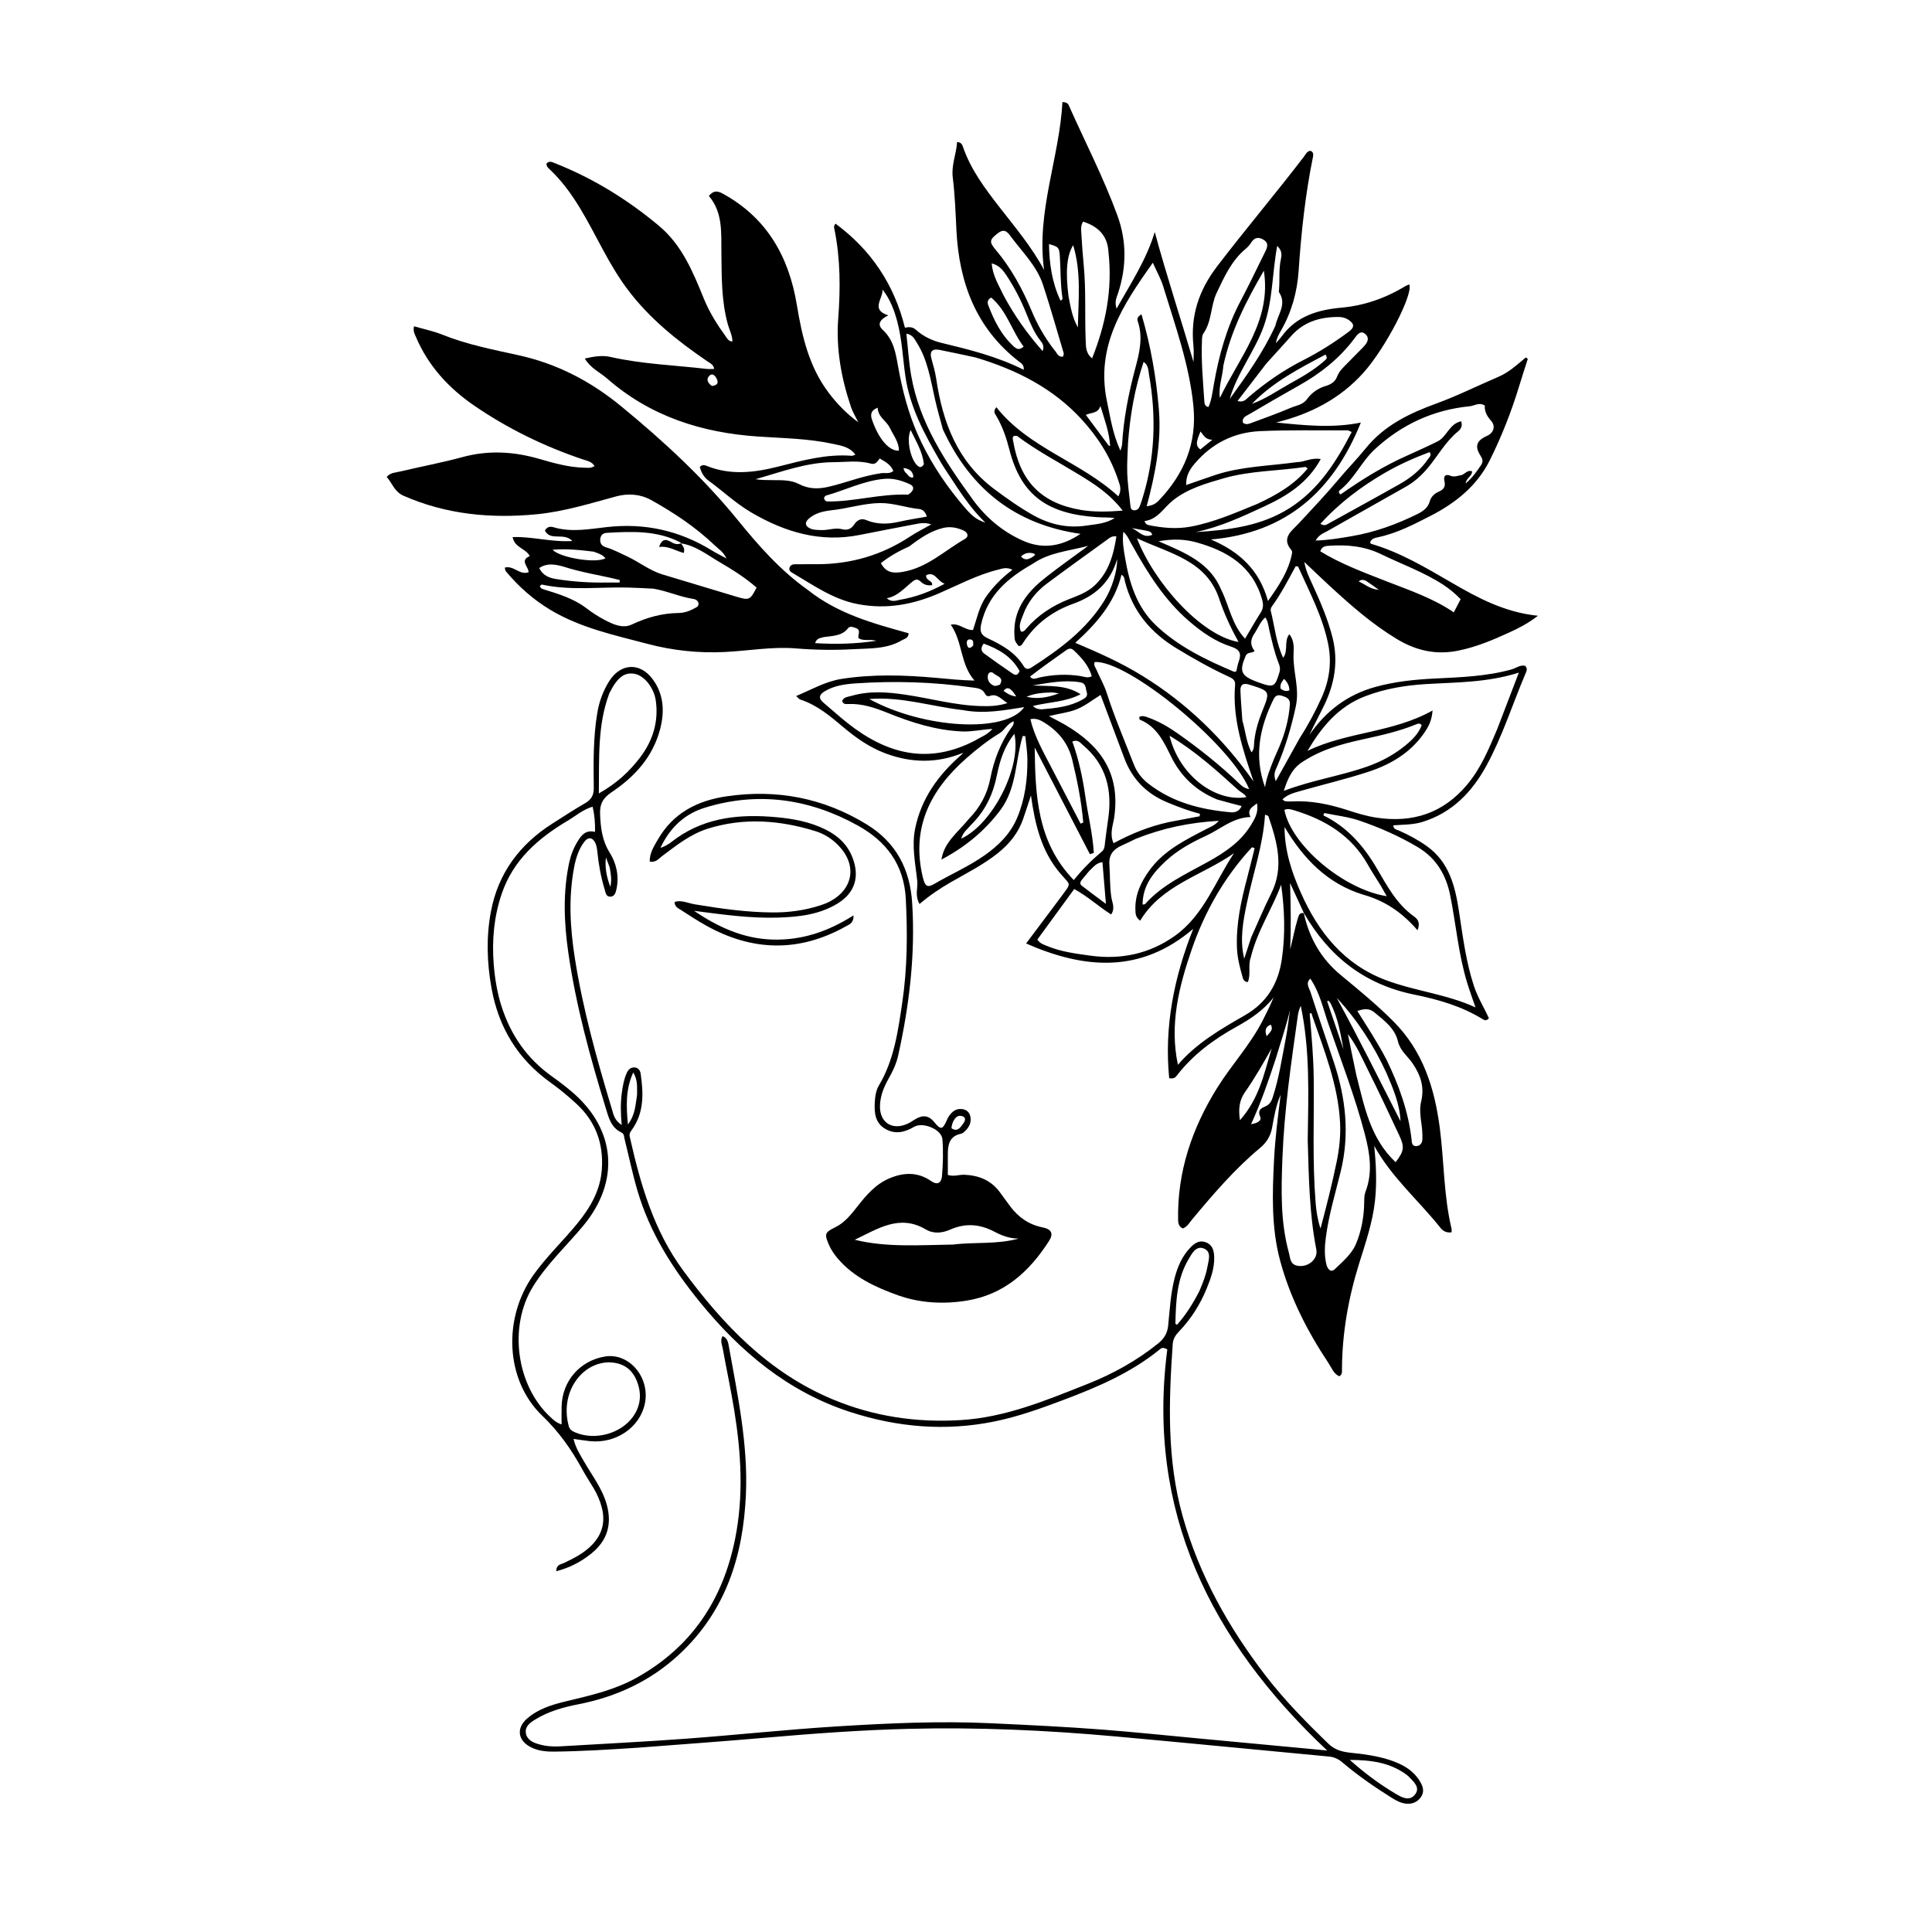 <svg version="1.1" id="Layer_1" xmlns="http://www.w3.org/2000/svg" xmlns:xlink="http://www.w3.org/1999/xlink" x="0px" y="0px"
	 width="100%" viewBox="0 0 1024 1024" enable-background="new 0 0 1024 1024" xml:space="preserve">
<path fill="#000000" opacity="1" stroke="none" 
	d="
M691.024,483.98 
	C693.92,497.078 700.134,508.114 710.604,516.771 
	C720.225,524.727 729.882,532.629 738.715,541.535 
	C754.219,557.168 760.341,576.678 763.107,597.728 
	C765.445,615.522 765.137,633.625 769.34,651.204 
	C769.483,651.799 769.358,652.458 769.358,653.151 
	C766.707,653.532 764.89,652.542 763.479,650.772 
	C751.886,636.229 737.488,623.953 728.353,607.287 
	C729.343,617.072 729.833,626.743 728.767,636.482 
	C727.507,648 723.744,658.835 720.336,669.784 
	C714.666,687.996 711.36,706.591 711.275,725.711 
	C711.269,726.977 711.569,728.433 709.865,729.46 
	C706.837,728.161 705.752,724.909 704.132,722.474 
	C692.914,705.614 683.716,687.652 678.464,668.058 
	C673.808,650.685 674.358,632.773 675.259,614.937 
	C675.846,603.304 677.308,591.763 678.781,580.21 
	C676.273,585.868 675.303,591.884 674.201,597.866 
	C673.412,602.15 671.24,605.621 667.932,608.37 
	C654.408,619.609 643.061,632.909 631.844,646.34 
	C630.383,648.089 629.283,650.256 626.898,651.101 
	C624.933,650.179 624.455,648.6 624.417,646.616 
	C623.927,621.14 631.767,598.102 645.045,576.725 
	C652.601,564.561 662.512,553.974 669.108,541.151 
	C671.217,537.051 673.257,532.915 675.066,528.593 
	C669.74,535.476 662.719,540.135 655.317,544.234 
	C643.245,550.921 632.322,558.958 623.814,569.983 
	C623.117,570.885 622.411,571.904 619.699,571.486 
	C617.02,544.269 622.179,518.164 632.433,492.311 
	C604.687,515.93 575.189,513.811 543.852,500.069 
	C549.456,492.597 554.426,485.972 559.395,479.346 
	C560.395,478.013 561.406,476.687 562.383,475.338 
	C568.048,467.519 567.722,469.702 561.833,462.767 
	C551.918,451.092 548.562,436.914 546.43,421.587 
	C544.94,426.081 543.665,430.045 542.312,433.982 
	C539.741,441.464 534.992,447.324 528.854,452.211 
	C521.111,458.376 512.308,462.79 503.793,467.687 
	C498.102,470.959 492.664,474.644 487.374,479.139 
	C484.761,474.553 486.552,470.677 486.167,466.989 
	C485.203,457.775 483.131,448.582 485.039,439.192 
	C488.276,423.26 497.207,410.949 509.106,400.441 
	C509.568,400.033 510.065,399.663 510.457,398.998 
	C496.608,404.728 482.8,404.426 469.022,399.194 
	C460.823,396.08 453.712,391.087 447.075,385.495 
	C440.039,379.567 433.068,373.653 424.109,370.752 
	C423.554,370.572 423.144,369.944 421.974,368.917 
	C430.188,365.452 437.513,361.194 445.885,359.865 
	C462.603,357.212 479.411,357.769 496.201,359.272 
	C502.751,359.858 509.289,360.585 516.514,360.708 
	C508.893,352.134 510.332,340.268 503.927,331.091 
	C508.567,330.096 511.344,334.128 515.695,333.925 
	C517.762,328.022 518.89,321.573 522.715,316.17 
	C526.47,310.868 530.933,306.284 536.612,301.989 
	C533.524,300.447 531.317,301.367 529.173,301.892 
	C518.084,304.609 508.043,309.991 497.665,314.487 
	C483.884,320.458 469.883,323.061 454.82,320.228 
	C441.568,317.735 431.049,310.091 419.865,303.577 
	C418.789,302.95 417.998,302.083 418.528,300.718 
	C419.016,299.46 420.145,299.066 421.358,299.054 
	C425.19,299.014 429.023,299.034 432.855,299.042 
	C450.839,299.075 467.367,294.275 482.408,284.334 
	C485.713,282.15 489.291,280.381 493.587,277.942 
	C490.103,276.779 487.564,277.355 485.066,277.83 
	C475.251,279.699 465.438,281.573 455.64,283.529 
	C434.84,287.681 416.101,282.072 398.295,271.678 
	C390.042,266.86 383.134,260.27 375.465,254.685 
	C373.174,253.016 371.577,250.305 370.915,247.443 
	C372.358,246.062 373.71,246.586 374.885,247.053 
	C387.295,251.987 399.834,250.493 412.217,247.366 
	C425.159,244.097 437.982,240.507 451.538,241.587 
	C451.969,241.622 452.429,241.298 453.384,240.963 
	C450.315,236.793 445.763,236.19 441.628,235.286 
	C428.564,232.429 415.183,232.276 401.916,231.383 
	C372.004,229.367 344.752,220.732 321.824,200.664 
	C318.022,197.337 313.078,195.252 309.939,190.03 
	C314.856,188.929 319.174,188.189 323.538,189.18 
	C340.318,192.989 357.494,193.552 374.498,195.524 
	C375.777,195.673 377.088,195.544 378.544,195.544 
	C378.099,193.117 376.287,192.451 374.838,191.464 
	C358.933,180.63 344.032,168.67 332.416,153.112 
	C327.625,146.695 323.597,139.78 319.774,132.745 
	C311.432,117.394 303.982,101.445 290.843,89.282 
	C290.113,88.606 289.542,87.771 289.66,86.662 
	C291.211,85.047 292.779,85.963 294.259,86.55 
	C314.418,94.54 332.602,105.759 349.233,119.663 
	C361.548,129.96 367.276,144.144 373.083,158.356 
	C376.003,165.501 380.065,171.983 384.567,178.204 
	C385.399,179.354 386.034,180.878 388.2,181.015 
	C388.17,177.73 386.617,174.94 385.798,172.002 
	C382.308,159.481 382.516,146.675 382.356,133.842 
	C382.228,123.443 383.21,112.652 375.71,103.854 
	C378.092,100.939 380.206,101.059 382.951,102.558 
	C406.477,115.41 418.128,135.989 422.373,161.762 
	C425.085,178.235 428.824,194.455 439.251,208.222 
	C443.694,214.088 448.752,219.309 454.926,223.801 
	C453.624,221.137 452.013,218.577 451.071,215.791 
	C445.91,200.525 443.044,184.924 444.282,168.695 
	C445.476,153.047 445.432,137.42 442.357,121.934 
	C442.167,120.976 441.645,120.024 442.827,118.529 
	C461.706,132.477 473.955,150.762 479.622,173.673 
	C481.975,173.206 483.746,173.264 485.427,174.778 
	C489.332,178.296 494.029,180.528 499.103,181.753 
	C513.827,185.307 528.516,188.939 542.573,195.984 
	C542.874,193.441 541.368,192.6 540.141,191.655 
	C517.265,174.028 508.281,149.683 506.918,121.909 
	C506.46,112.597 506.123,103.268 504.982,94.04 
	C504.16,87.394 506.922,81.582 507.271,75.276 
	C509.7,75.363 510.112,77.005 510.567,78.311 
	C514.644,90.004 521.945,99.725 529.402,109.354 
	C537.831,120.239 546.785,130.747 553.389,143.089 
	C549.136,112.309 561.505,83.816 563.117,54.11 
	C565.852,54.175 566.202,55.227 566.591,56.1 
	C575.207,75.411 584.931,94.232 592.218,114.129 
	C597.223,127.798 597.126,141.505 592.628,155.274 
	C591.871,157.591 590.584,159.868 591.808,163.602 
	C599.428,150.003 607.623,137.694 612.036,122.971 
	C618.386,146.293 625.824,168.902 632.599,191.894 
	C632.599,189.075 632.851,186.229 632.557,183.441 
	C630.886,167.583 635.306,153.986 645.107,141.16 
	C660.084,121.561 676.014,102.738 691.01,83.169 
	C691.987,81.894 692.619,80.171 694.542,79.92 
	C696.138,80.575 696.193,81.72 695.891,83.204 
	C691.834,103.104 689.674,123.248 688.305,143.487 
	C687.54,154.796 684.58,165.437 678.901,175.287 
	C677.753,177.277 676.663,179.301 676.24,181.88 
	C677.338,180.609 678.531,179.408 679.519,178.056 
	C687.307,167.404 698.818,164.172 710.96,163.07 
	C723.402,161.942 734.622,157.909 745.161,151.499 
	C745.704,151.168 746.355,151.013 746.948,150.78 
	C749.187,155.679 734.551,184.333 722.551,197.668 
	C710.177,211.418 694.369,219.532 676.337,223.934 
	C691.368,225.437 706.195,227.042 721.278,223.975 
	C706.731,260.029 682.017,282.447 641.821,285.939 
	C656.652,292.274 667.464,301.835 672.046,318.544 
	C678.044,310.176 682.742,302.868 684.651,294.091 
	C684.821,293.305 684.971,292.137 684.549,291.657 
	C678.788,285.108 684.905,281.185 688.274,277.534 
	C695.503,269.699 702.866,262.002 709.71,253.812 
	C714.299,248.319 719.353,243.208 723.848,237.643 
	C733.675,225.475 746.938,219.1 761.251,213.886 
	C772.497,209.79 783.266,204.392 794.293,199.681 
	C799.818,197.321 804.173,193.24 808.738,189.443 
	C809.079,189.702 809.42,189.961 809.761,190.22 
	C808.234,195.024 806.655,199.813 805.19,204.636 
	C801.067,218.206 795.876,231.397 789.564,244.048 
	C782.854,257.493 771.511,266.584 758.365,273.338 
	C749.346,277.972 740.299,282.686 730.217,284.788 
	C728.598,285.126 726.921,285.526 726.214,287.361 
	C726.35,287.66 726.421,288.146 726.617,288.202 
	C742.147,292.705 755.842,300.964 769.683,308.986 
	C783.485,316.985 797.519,324.549 815.137,326.371 
	C809.748,330.537 804.916,332.934 800.006,335.196 
	C791.226,339.24 782.369,342.956 772.787,344.88 
	C761.017,347.242 750.464,344.816 740.309,338.669 
	C727.235,330.755 715.865,320.781 704.714,310.491 
	C700.441,306.548 696.25,302.515 691.315,297.856 
	C692.046,302.104 693.495,305.141 694.898,308.193 
	C699.353,317.881 703.687,327.599 706.291,338.011 
	C709.441,350.6 707.345,362.475 701.798,373.912 
	C699.274,379.117 696.484,384.193 694.021,389.558 
	C702.668,376.831 714.22,368.152 729.042,364.066 
	C739.204,361.265 749.614,360.181 760.119,359.652 
	C773.91,358.957 787.74,358.552 801.193,354.795 
	C803.54,354.139 805.619,352.334 808.253,352.854 
	C809.828,354.175 809.141,355.627 808.562,356.984 
	C801.64,373.212 796.375,390.154 787.901,405.708 
	C780.242,419.767 769.743,430.729 753.939,435.637 
	C748.94,437.19 743.753,437.033 738.457,437.449 
	C738.559,439.616 740.341,439.711 741.531,440.24 
	C746.724,442.551 751.711,445.211 756.333,448.527 
	C768.096,456.963 771.235,469.641 773.268,482.889 
	C775.31,496.195 776.95,509.574 781.17,522.464 
	C783.18,528.602 786.596,534.099 789.156,539.658 
	C787.883,541.157 786.907,540.841 786.039,540.3 
	C774.816,533.308 762.313,529.747 749.555,527.152 
	C723.558,521.864 704.559,507.249 691.093,483.939 
	C688.444,478.225 686.105,473.12 683.766,468.015 
	C684.12,479.875 684.355,491.474 683.798,503.133 
	C685.275,497.68 686.213,492.175 687.856,486.83 
	C688.391,485.092 688.747,483.587 691.024,483.98 
M722.441,474.175 
	C703.43,468.31 690.743,454.995 680.833,438.316 
	C680.847,450.87 684.616,462.221 689.479,473.179 
	C698.767,494.111 712.299,511.143 734.546,519.494 
	C750.021,525.302 766.739,526.899 782.043,533.936 
	C780.464,529.306 778.971,525.262 777.703,521.148 
	C773.023,505.959 771.738,490.102 768.643,474.6 
	C766.453,463.627 761.182,454.768 751.323,448.929 
	C741.535,443.132 731.16,438.566 720.45,434.919 
	C714.505,432.895 708.104,432.213 701.908,430.926 
	C701.733,431.335 701.558,431.745 701.382,432.155 
	C714.07,438.323 722.757,448.366 729.718,460.217 
	C735.179,469.515 740.241,479.154 749.394,485.689 
	C751.044,486.867 753.045,488.69 751.313,493.057 
	C743.355,483.841 734.265,477.45 722.441,474.175 
M793.645,386.213 
	C797.304,376.66 800.962,367.107 805.025,356.498 
	C788.186,361.85 771.842,361.599 755.606,362.593 
	C744.634,363.265 733.827,365.071 723.437,369.082 
	C709.322,374.532 700.467,385.341 693.014,397.974 
	C713.946,387.771 737.993,388.514 759.297,376.575 
	C758.85,382.204 756.999,385.333 754.947,388.336 
	C747.649,399.014 737.037,405.233 725.153,409.108 
	C713.144,413.024 700.806,415.927 688.65,419.406 
	C685.551,420.293 682.333,421.175 679.71,423.696 
	C680.378,424.158 680.741,424.609 681.152,424.657 
	C682.301,424.791 683.475,424.842 684.63,424.778 
	C694.767,424.22 704.509,426.24 714.066,429.343 
	C719.131,430.988 724.172,432.55 729.483,433.359 
	C748.819,436.306 765.008,430.976 777.698,415.779 
	C784.861,407.201 789.1,397.066 793.645,386.213 
M517.067,189.458 
	C510.721,188.114 504.39,186.688 498.022,185.457 
	C494.336,184.744 492.538,186.039 493.675,190.119 
	C494.655,193.636 495.683,197.177 496.217,200.778 
	C499.645,223.875 507.417,244.595 526.983,259.228 
	C533.663,264.224 540.434,269.039 547.717,273.11 
	C556.424,277.978 565.773,280.061 575.637,278.594 
	C580.759,277.833 586.137,277.593 590.791,274.557 
	C587.664,274.144 584.563,274.321 581.488,274.116 
	C555.64,272.397 541.302,262.966 535.006,238.347 
	C533.4,232.068 531.32,225.891 527.932,220.261 
	C527.284,219.184 526.274,218.04 528.085,215.822 
	C545.316,237.641 572.812,244.666 592.755,263.099 
	C594.631,259.528 593.565,257.178 592.812,254.865 
	C588.772,242.457 581.935,231.662 573.164,222.141 
	C558.05,205.735 538.917,196.016 517.067,189.458 
M602.111,444.539 
	C599.557,445.762 597.027,447.039 594.443,448.195 
	C590.084,450.146 587.632,453.071 587.999,458.233 
	C588.41,464.035 588.17,469.854 589.052,475.666 
	C589.459,478.354 591.182,481.317 588.939,484.69 
	C582.241,480.455 576.533,475.107 569.365,471.207 
	C562.66,480.389 556.163,489.286 549.809,497.987 
	C551.393,500.249 553.252,500.664 554.915,501.365 
	C562.215,504.442 569.975,505.413 577.746,506.495 
	C594.146,508.779 609.308,505.562 622.755,495.977 
	C638.093,485.044 644.036,467.186 654.039,452.232 
	C637.177,464.044 615.698,469.028 604.318,487.982 
	C601.74,486.019 601.856,484.109 601.79,482.303 
	C601.492,474.228 604.76,467.391 609.381,461.092 
	C617.063,450.618 628.381,445.133 639.478,439.36 
	C641.525,438.294 643.822,437.562 645.966,435.052 
	C630.466,435.946 616.385,438.876 602.111,444.539 
M662.918,507.504 
	C661.366,511.686 663.102,516.35 661.376,520.524 
	C659.022,520.345 658.813,518.631 658.434,517.304 
	C657.067,512.507 655.848,507.707 655.624,502.643 
	C655.056,489.797 657.794,477.481 661.045,465.209 
	C662.422,460.008 663.665,454.77 664.969,449.549 
	C664.508,449.381 664.048,449.213 663.587,449.045 
	C649.092,464.69 638.678,482.888 631.719,503.001 
	C624.859,522.829 619.773,543.036 624.328,564.387 
	C633.933,553.038 646.902,545.525 659.884,538.074 
	C671.467,531.427 677.506,521.381 679.406,508.346 
	C681.325,495.172 680.864,482.088 679.036,468.931 
	C674.265,481.812 666.388,493.281 662.918,507.504 
M586.734,212.832 
	C588.523,221.231 589.697,229.813 593.851,238.899 
	C594.399,236.922 594.682,236.325 594.717,235.713 
	C595.499,222.023 598.136,208.671 601.663,195.441 
	C603.847,187.247 605.983,178.947 603.067,170.397 
	C602.724,169.389 602.45,168.093 605.009,166.597 
	C609.947,183.377 612.853,200.107 614.233,217.13 
	C615.633,234.408 612.349,251.253 607.762,268.309 
	C611.234,267.935 612.851,266.667 614.188,265.268 
	C627.617,251.211 634.51,234.928 632.519,215.027 
	C630.325,193.089 622.87,172.587 616.517,151.768 
	C615.309,147.81 613.198,144.129 611.022,139.239 
	C595.056,161.793 580.579,183.404 586.734,212.832 
M605.321,358.106 
	C628.948,372.6 648.391,391.523 664.419,414.2 
	C658.753,397.455 653.101,380.898 654.625,362.954 
	C654.861,360.178 652.814,359.37 650.785,358.432 
	C641.398,354.094 632.431,348.99 623.592,343.631 
	C609.899,335.329 600.274,323.976 596.25,308.218 
	C595.956,307.063 596.075,305.516 594.417,304.634 
	C590.786,319.382 581.42,330.302 569.921,340.701 
	C582.415,346.024 593.96,351.088 605.321,358.106 
M746.674,241.083 
	C751.807,238.702 757.018,236.471 762.053,233.897 
	C766.877,231.43 768.238,224.546 774.435,223.29 
	C775.348,225.949 774.069,227.624 772.806,228.649 
	C766.223,233.992 762.239,241.419 756.96,247.797 
	C753.653,251.794 749.823,255.3 745.286,257.881 
	C731.386,265.785 717.437,273.6 703.526,281.486 
	C701.481,282.645 699.052,283.396 697.317,286.513 
	C704.228,286.295 710.215,285.229 716.202,284.225 
	C728.576,282.149 740.26,277.914 751.439,272.363 
	C754.111,271.036 756.851,269.185 757.796,265.748 
	C758.437,263.414 760.225,261.6 762.375,260.691 
	C765.134,259.525 766.286,258.035 765.58,254.964 
	C764.977,252.342 766.077,251.01 768.896,252.195 
	C770.768,252.982 772.475,252.15 774.266,251.887 
	C776.342,251.581 777.528,248.862 780.223,249.795 
	C780.322,252.451 777.159,253.217 776.843,256.242 
	C780.403,253.185 782.742,249.856 785.021,246.454 
	C786.237,244.637 785.804,243.241 784.676,241.479 
	C781.494,236.513 782.598,233.472 788.146,231.026 
	C791.66,229.476 792.841,225.881 790.321,223.053 
	C788.123,220.587 786.73,218.024 786.988,214.967 
	C783.961,213.02 781.543,215.073 778.994,215.325 
	C759.617,217.243 742.857,224.996 728.613,238.188 
	C721.607,244.676 717.761,253.896 710.11,259.871 
	C709.458,260.38 709.41,261.351 710.538,262.064 
	C721.728,254.217 733.349,246.926 746.674,241.083 
M645.024,423.714 
	C634.109,419.204 626.015,411.752 620.752,401.094 
	C616.857,393.205 613.132,385.036 604.09,381.425 
	C603.87,381.337 603.928,380.551 603.837,379.964 
	C605.61,379.113 607.132,379.782 608.688,380.342 
	C614.377,382.391 619.521,385.439 624.436,388.9 
	C635.749,396.868 646.551,405.462 656.563,415.033 
	C658.038,416.442 659.567,417.907 662.068,418.208 
	C652.326,394.531 597.64,349.692 580.218,350.898 
	C579.483,352.496 580.608,353.687 581.174,355.012 
	C582.927,359.12 585.179,362.885 586.593,367.296 
	C590.698,380.112 596.053,392.529 600.927,405.098 
	C602.532,409.237 605.161,412.625 608.647,415.341 
	C621.484,425.345 636.513,429.112 652.326,430.536 
	C654.633,430.743 656.788,430.06 658.099,427.233 
	C653.713,426.089 649.732,425.051 645.024,423.714 
M513.523,434.031 
	C519.371,428.032 523.236,420.988 524.857,412.73 
	C526.772,402.979 530.213,393.854 536.027,385.701 
	C536.653,384.823 537.52,383.928 537.224,382.338 
	C533.853,383.484 532.606,386.931 529.811,388.622 
	C523.538,392.419 517.773,396.991 512.264,401.828 
	C493.185,418.583 482.885,438.609 489.047,464.726 
	C490.222,469.707 491.387,470.72 495.208,468.485 
	C504.117,463.277 513.651,459.163 522.102,453.166 
	C529.409,447.98 535.601,441.828 539.148,433.376 
	C543.282,423.523 544.601,413.163 544.549,402.608 
	C544.529,398.465 543.824,394.325 543.43,390.183 
	C542.972,390.157 542.514,390.131 542.056,390.104 
	C538.112,403.139 538.942,417.656 530.306,429.244 
	C521.913,440.507 511.357,449.077 498.964,455.604 
	C500.44,446.263 507.775,441.112 513.523,434.031 
M687.488,244.93 
	C691.405,244.934 694.992,242.409 700.03,243.307 
	C693.126,255.988 682.149,262.83 670.239,268.355 
	C658.435,273.832 646.603,279.356 633.711,282.03 
	C651.266,280.897 668.552,278.945 683.835,269.098 
	C699.086,259.27 708.253,244.733 716.429,228.998 
	C715.222,228.467 714.784,228.104 714.346,228.106 
	C698.859,228.174 683.351,227.821 667.889,228.509 
	C653.988,229.127 642.209,235.06 633.128,245.82 
	C630.596,248.819 628.552,252.116 628.678,257.087 
	C634.309,255.14 639.279,253.36 644.29,251.701 
	C658.033,247.153 672.473,247.017 687.488,244.93 
M516.94,392.439 
	C519.808,390.614 523.244,389.6 526.007,386.347 
	C520.158,386.668 515.164,387.9 509.95,387.681 
	C496.048,387.097 483.13,382.952 470.414,377.824 
	C463.739,375.132 456.985,372.837 449.628,373.143 
	C448.346,373.196 446.88,373.351 446.36,371.519 
	C447.265,369.318 449.471,369.366 451.309,368.826 
	C460.658,366.084 470.118,366.778 479.552,368.15 
	C493.047,370.114 506.265,373.903 520.009,374.238 
	C524.374,374.344 528.697,374.306 533.958,372.669 
	C530.335,370.261 528.341,367.487 524.592,368.86 
	C523.498,369.26 522.561,368.713 522.097,367.739 
	C520.696,364.806 517.831,364.723 515.287,364.358 
	C494.783,361.415 474.166,360.811 453.527,362.208 
	C447.963,362.585 442.265,363.344 437.217,366.337 
	C434.127,368.169 433.62,370.051 436.521,372.488 
	C440.856,376.13 445.042,379.959 449.491,383.455 
	C469.919,399.51 491.796,405.554 516.94,392.439 
M547.318,298.854 
	C534.346,306.22 523.463,315.279 520.031,330.879 
	C519.196,334.671 519.932,336.638 523.508,338.308 
	C530.929,341.773 538.101,345.735 542.576,353.085 
	C543.722,354.967 545.157,354.775 546.807,353.714 
	C561.753,344.1 575.917,333.647 585.446,318.148 
	C589.353,311.794 592.251,302.68 592.099,296.361 
	C588.453,308.879 580.181,315.944 568.835,320.002 
	C557.844,323.934 548.878,330.576 542.447,340.449 
	C541.83,341.396 541.304,342.555 539.839,342.382 
	C537.774,339.585 537.819,339.582 537.657,336.662 
	C536.946,323.881 543.557,314.737 552.801,307.213 
	C560.145,301.235 567.966,295.845 576.738,289.331 
	C565.99,292.146 556.161,292.772 547.318,298.854 
M693.118,604.185 
	C693.464,580.413 694.404,556.609 689.428,533.093 
	C688.603,534.852 688.115,536.605 687.864,538.392 
	C684.344,563.398 680.682,588.34 679.717,613.682 
	C679.068,630.733 678.589,647.518 683.168,664.093 
	C683.889,666.703 683.664,669.902 687.311,670.794 
	C692.812,672.14 698.737,667.642 697.671,662.221 
	C693.96,643.333 693.714,624.21 693.118,604.185 
M688.796,391.359 
	C693.222,384.49 697.067,377.295 700.436,369.865 
	C704.6,360.684 705.965,351.078 703.915,341.129 
	C700.932,326.643 694.005,313.675 688.034,300.344 
	C687.963,300.184 687.437,300.227 686.737,300.112 
	C682.825,307.262 679.058,314.656 674.16,321.363 
	C673.705,321.986 673.334,323.013 673.51,323.703 
	C675.61,331.95 676.312,340.598 680.088,348.637 
	C683.013,344.83 680.356,340.072 683.363,336.146 
	C686.183,339.682 685.711,343.663 685.6,346.991 
	C685.295,356.138 688.888,364.779 686.806,374.403 
	C684.427,385.401 681.343,395.93 676.916,406.18 
	C676.051,408.183 674.698,410.208 676.173,414.045 
	C680.635,406.043 684.548,399.026 688.796,391.359 
M694.499,518.691 
	C691.808,521.133 693.91,523.696 694.63,525.936 
	C698.646,538.444 702.976,550.851 707.088,563.329 
	C713.295,582.163 715.401,601.198 710.625,620.798 
	C707.796,632.407 704.28,643.88 702.734,655.787 
	C702.109,660.601 701.851,665.411 703.014,670.164 
	C703.586,672.499 705.26,674.799 707.523,672.642 
	C711.654,668.705 716.402,664.628 718.567,659.607 
	C721.562,652.66 722.974,644.896 723.059,637.098 
	C723.079,635.284 723.086,633.331 723.724,631.684 
	C727.679,621.473 726.029,611.205 723.426,601.244 
	C718.208,581.276 710.748,562.001 704.021,542.507 
	C701.27,534.534 699.536,526.161 694.499,518.691 
M619.455,435.734 
	C624.916,434.704 630.376,433.674 635.837,432.644 
	C635.886,432.206 635.935,431.768 635.985,431.33 
	C630.091,429.811 624.456,427.651 618.871,425.353 
	C607.763,420.78 600.067,413.015 595.878,401.758 
	C593.846,396.295 591.777,390.846 589.73,385.388 
	C587.645,379.831 585.567,374.271 583.339,368.32 
	C578.733,371.215 574.972,374.23 570.473,376.01 
	C566.083,377.747 561.34,378.163 555.948,379.564 
	C559.485,381.453 562.174,382.765 564.743,384.28 
	C582.93,395.006 593.993,409.515 590.545,433.275 
	C589.933,437.496 587.97,441.903 590.212,446.925 
	C599.396,441.968 608.724,438.14 619.455,435.734 
M585.637,446.929 
	C586.181,442.806 586.65,438.672 587.283,434.564 
	C589.674,419.048 586.512,405.406 573.988,394.92 
	C572.573,393.735 571.371,391.733 568.349,393.023 
	C571.803,402.554 573.88,412.415 575.293,422.404 
	C576.693,432.302 579.186,442.089 579.738,452.083 
	C579.044,452.291 578.35,452.5 577.656,452.708 
	C567.906,433.87 558.157,415.032 548.407,396.193 
	C548.751,421.384 549.603,446.288 569.128,466.454 
	C573.964,460.44 578.815,455.693 584.026,451.317 
	C585.088,450.425 585.527,449.144 585.637,446.929 
M499.738,227.562 
	C498.338,222.261 496.775,216.996 495.571,211.651 
	C493.233,201.275 491.694,190.653 485.812,181.442 
	C484.657,179.633 483.737,177.378 480.399,176.874 
	C481.26,184.604 481.689,191.891 482.939,199.035 
	C487.315,224.06 500.935,244.595 515.474,264.611 
	C522.443,274.204 531.186,281.68 542.135,286.566 
	C553.341,291.567 563.41,289.202 572.68,282.952 
	C538.565,278.07 514.513,259.589 499.738,227.562 
M666.532,267.014 
	C676.464,262.369 685.911,257.06 693.085,248.298 
	C692.38,247.81 692.098,247.45 691.876,247.484 
	C677.415,249.671 662.604,249.439 648.43,253.55 
	C638.994,256.287 629.42,259.024 621.615,265.273 
	C616.74,269.176 613.623,275.303 606.65,276.167 
	C607.117,277.878 608.132,278.186 609.08,278.376 
	C616.31,279.824 623.6,280.488 630.907,279.154 
	C643.121,276.925 654.435,271.97 666.532,267.014 
M599.875,288.597 
	C598.526,286.606 597.942,284.091 595.386,281.848 
	C594.736,287.059 595.598,291.418 596.332,295.745 
	C598.595,309.095 602.55,321.847 612.681,331.448 
	C624.58,342.724 639.178,349.741 654.106,356.066 
	C654.345,356.168 654.726,355.935 655.268,355.803 
	C655.672,354.142 655.946,352.326 656.557,350.633 
	C658.066,346.453 657.232,344.229 652.489,342.717 
	C644.168,340.065 637.039,335.051 630.394,329.36 
	C617.363,318.199 608.422,304.006 599.875,288.597 
M694.219,538.162 
	C695.191,549.27 696.179,560.37 696.303,571.539 
	C696.548,593.508 695.545,615.496 697.306,637.447 
	C697.681,642.122 698.392,646.673 699.897,651.151 
	C703.056,639.314 706.043,627.546 708.48,615.665 
	C709.879,608.848 710.629,601.896 710.256,594.844 
	C709.2,574.884 701.798,556.615 695.399,538.073 
	C695.262,537.675 695.342,536.555 694.27,537.169 
	C694.182,537.22 694.213,537.481 694.219,538.162 
M646.428,318.056 
	C639.713,296.841 619.916,293.483 602.612,285.281 
	C611.541,308.486 636.328,336.739 656.463,340.287 
	C652.516,333.114 649.195,326.119 646.428,318.056 
M643.335,203.882 
	C646.035,188.396 650.166,173.395 657.596,159.398 
	C662.197,150.73 666.387,141.844 670.755,133.054 
	C671.886,130.777 672.375,128.608 669.646,127.031 
	C667.088,125.552 664.967,125.735 663.252,128.423 
	C662.46,129.665 661.475,130.861 660.343,131.794 
	C652.772,138.043 648.866,146.753 644.836,155.272 
	C641.599,162.114 642.37,170.355 637.766,176.849 
	C637.154,177.712 637.126,179.084 637.072,180.232 
	C636.562,191.059 637.625,201.831 638.318,212.615 
	C638.4,213.89 638.502,215.336 640.505,215.729 
	C642.096,212.226 642.565,208.451 643.335,203.882 
M539.079,231.068 
	C536.063,230.551 536.774,232.509 537.059,234.142 
	C540.747,255.25 551.999,266.746 572.924,270.273 
	C579.844,271.439 586.881,271.275 595.045,270.647 
	C588.122,261.633 579.979,256.506 571.779,251.491 
	C560.995,244.895 549.735,239.062 539.079,231.068 
M731.875,469.506 
	C729.518,465.687 727.041,461.937 724.827,458.038 
	C716.245,442.921 702.613,434.651 686.555,429.667 
	C684.711,429.095 682.761,428.38 680.759,429.241 
	C684.267,447.879 711.987,471.373 734.994,475.013 
	C734.004,473.241 733.126,471.669 731.875,469.506 
M689.132,404.637 
	C684.592,408.074 682.461,412.865 680.448,419.161 
	C695.719,413.377 710.755,411.243 724.962,406.18 
	C732.356,403.545 739.234,399.818 745.3,394.772 
	C748.814,391.848 752.004,388.61 753.548,384.291 
	C752.426,383.247 751.624,383.489 750.848,383.811 
	C741.592,387.653 731.856,389.782 722.118,391.921 
	C710.719,394.426 699.514,397.474 689.132,404.637 
M647.513,313.133 
	C651.578,321.449 652.945,331.145 659.907,338.503 
	C662.887,333.509 665.416,329.043 668.178,324.727 
	C669.667,322.402 669.66,320.292 668.917,317.679 
	C663.895,300.021 650.514,292.04 634.205,287.495 
	C628.131,285.802 621.904,285.503 614.056,286.872 
	C628.15,293.023 641.44,298.085 647.513,313.133 
M735.205,308.236 
	C747.251,312.936 759.542,317.079 770.544,324.56 
	C771.968,321.819 773.069,319.7 774.168,317.584 
	C771.202,314.498 768.173,312.034 764.778,309.827 
	C754.514,303.154 743.026,299.094 732.126,293.785 
	C723.22,289.447 713.993,288.601 704.416,289.271 
	C702.684,289.392 700.681,289.426 699.789,292.213 
	C710.671,298.901 722.637,303.304 735.205,308.236 
M578.879,311.435 
	C587.344,304.354 590.097,294.722 591.715,284.312 
	C589.131,283.948 587.901,285.262 586.611,286.193 
	C575.945,293.893 565.259,301.568 554.721,309.44 
	C549.015,313.703 544.678,319.214 542.231,325.962 
	C541.219,328.756 539.588,331.689 541.166,334.779 
	C542.7,334.928 543.247,334.011 543.88,333.274 
	C550.102,326.039 557.808,321.006 566.661,317.536 
	C570.673,315.963 574.815,314.557 578.879,311.435 
M597.868,234.92 
	C597.707,240.23 597.258,245.552 597.462,250.848 
	C597.68,256.474 598.485,262.079 599.105,267.685 
	C599.246,268.953 599.281,270.477 601.235,270.472 
	C602.83,270.467 603.638,269.477 604.15,268.168 
	C604.633,266.931 605.046,265.664 605.443,264.396 
	C612.24,242.674 612.951,220.622 608.963,198.33 
	C608.581,196.196 608.794,193.731 606.149,191.772 
	C601.466,205.835 598.965,219.794 597.868,234.92 
M587.482,133.27 
	C586.918,124.757 581.986,120.007 574.065,117.462 
	C572.671,119.641 573.027,121.854 573.146,123.934 
	C573.468,129.576 573.88,135.216 574.415,140.842 
	C575.665,153.962 574.88,167.129 575.435,180.262 
	C575.574,183.56 575.325,187.134 578.832,189.935 
	C586.103,171.667 589.735,153.368 587.482,133.27 
M605.599,479.411 
	C606.055,479.339 606.701,479.437 606.938,479.171 
	C616.137,468.833 628.544,463.289 640.297,456.764 
	C649.242,451.798 657.667,446.167 663.108,437.17 
	C665.076,433.916 667.173,430.53 666.208,425.785 
	C663.645,427.881 660.8,429.064 662.808,433.035 
	C653.323,433.317 646.872,439.491 639.239,442.984 
	C631.52,446.516 624.043,450.617 617.781,456.467 
	C611.249,462.569 605.643,469.304 605.599,479.411 
M671.187,192.68 
	C666.18,199.191 661.172,205.702 655.904,212.553 
	C659.222,213.446 660.477,211.598 661.896,210.383 
	C670.78,202.78 680.318,196.185 690.769,190.883 
	C699.236,186.588 707.226,181.506 714.862,175.834 
	C718.293,173.286 717.653,171.433 714.602,169.43 
	C713.025,168.394 711.277,168.007 709.39,168.003 
	C699.681,167.986 691.035,170.513 684.365,178.085 
	C680.189,182.826 675.892,187.459 671.187,192.68 
M734.91,561.711 
	C741.405,575.113 746.455,588.966 748.148,603.88 
	C748.328,605.471 748.268,607.57 750.665,607.459 
	C752.854,607.358 753.866,605.663 753.908,603.682 
	C753.96,601.201 753.808,598.69 753.471,596.23 
	C752.902,592.083 752.266,587.8 753.237,583.814 
	C755.117,576.093 752.907,569.728 748.61,563.482 
	C746.026,559.725 742.134,556.937 740.983,552.053 
	C739.309,544.947 733.549,540.801 728.309,536.464 
	C725.859,534.436 722.898,534.548 719.426,535.879 
	C724.81,544.486 730.13,552.511 734.91,561.711 
M558.902,185.596 
	C560.208,186.891 560.593,189.358 563.415,189.053 
	C563.553,188.413 563.939,187.721 563.781,187.19 
	C560.192,175.113 556.755,162.985 552.841,151.014 
	C549.627,141.182 542.202,133.961 536.166,125.902 
	C534.345,123.471 532.68,120.716 529,123.532 
	C524.531,126.951 524.11,128.113 527.658,132.303 
	C535.915,142.055 541.887,153.081 546.802,164.796 
	C549.828,172.01 553.626,178.841 558.902,185.596 
M663.161,496.822 
	C666.658,489.099 669.899,481.246 673.709,473.681 
	C680.771,459.66 676.886,446.171 672.281,432.647 
	C672.18,432.35 671.514,432.245 670.501,431.756 
	C669.467,448.109 664.067,463.179 660.858,478.726 
	C658.88,488.313 656.989,497.992 659.46,508.139 
	C660.661,504.44 661.779,500.995 663.161,496.822 
M466.638,250.867 
	C468.831,250.408 471.286,251.42 473.487,249.644 
	C472.164,246.242 469.256,244.748 466.266,242.999 
	C465.022,244.602 464.071,246.432 461.552,245.726 
	C455.025,243.896 448.343,244.928 441.731,244.964 
	C427.35,245.04 414.051,250.147 400.438,253.986 
	C403.411,254.473 406.323,254.446 409.235,254.479 
	C414.043,254.533 419.06,254.262 423.37,256.515 
	C428.462,259.176 433.452,259.28 438.815,258.082 
	C447.896,256.052 456.534,252.366 466.638,250.867 
M718.862,569.713 
	C723.092,586.266 726.241,603.325 739.702,615.986 
	C744.195,610.111 744.54,607.998 741.622,601.759 
	C736.128,590.014 730.623,578.269 724.822,566.674 
	C721.772,560.577 719.105,554.208 714.394,548.054 
	C715.922,555.586 717.272,562.242 718.862,569.713 
M440.089,270.524 
	C435.923,271.061 431.953,272.01 428.662,274.925 
	C425.997,277.284 427.174,279.108 429.556,280.169 
	C431.287,280.94 433.441,280.885 435.416,280.956 
	C439.048,281.085 442.602,279.543 446.304,280.488 
	C448.961,281.166 451.103,280.476 452.735,278.014 
	C454.201,275.802 456.257,274.455 459.125,275.657 
	C464.878,278.068 470.716,277.88 476.695,276.509 
	C481.422,275.426 486.239,274.732 491.22,273.829 
	C490.493,271.057 488.829,269.961 487.098,269.786 
	C480.191,269.087 473.628,266.576 466.533,266.628 
	C457.77,266.691 449.525,269.572 440.089,270.524 
M714.559,192.092 
	C717.123,189.487 719.682,186.877 722.253,184.28 
	C724.372,182.138 726.38,179.442 723.613,177.028 
	C720.966,174.718 719.131,177.715 717.691,179.631 
	C709.857,190.049 699.904,197.91 688.619,204.255 
	C679.782,209.223 671.004,214.297 662.278,219.457 
	C660.607,220.445 658.096,221.199 658.804,224.074 
	C660.12,225.101 661.464,224.831 662.7,224.37 
	C669.856,221.703 677.077,219.179 684.085,216.162 
	C687.029,214.895 690.522,214.641 692.729,211.571 
	C695.187,208.15 698.634,205.768 702.745,204.541 
	C705.429,203.74 707.657,202.364 708.665,199.65 
	C709.756,196.712 711.964,194.717 714.559,192.092 
M648.383,193.884 
	C648.036,199.56 645.697,205.015 646.569,210.886 
	C656.878,189.28 674.074,170.109 669.862,143.485 
	C660.765,159.166 652.394,175.14 648.383,193.884 
M500.856,248.583 
	C500.066,247.311 499.243,246.059 498.491,244.764 
	C490.206,230.489 482.281,216.08 479.867,199.377 
	C478.488,189.841 478.125,180.151 475.664,170.78 
	C474.038,164.587 471.851,158.629 467.754,153.46 
	C468.125,158.261 461.2,164.193 470.829,167.132 
	C466.061,169.493 464.956,172.099 467.789,174.739 
	C473.68,180.227 474.692,186.872 476.07,194.551 
	C478.238,206.637 481.381,218.881 486.421,230.262 
	C491.956,242.76 499.285,254.276 507.929,264.918 
	C514.765,273.333 516.862,275.196 522.28,276.989 
	C513.474,268.613 507.63,258.702 500.856,248.583 
M557.428,407.132 
	C562.53,416.939 567.631,426.747 572.732,436.554 
	C573.204,436.347 573.676,436.14 574.148,435.932 
	C573.174,424.695 570.964,413.662 568.304,402.696 
	C566.226,394.132 561.176,387.799 553.829,383.195 
	C551.649,381.828 549.357,380.488 546.12,381.181 
	C548.343,390.492 552.912,398.399 557.428,407.132 
M510.297,376.361 
	C493.918,374.533 477.951,369.115 460.751,370.5 
	C489.494,386.228 533.115,388.841 542.876,374.785 
	C531.959,376.493 521.634,378.504 510.297,376.361 
M481.973,289.568 
	C476.595,291.989 471.476,294.827 466.876,298.472 
	C469.542,303.362 472.995,303.995 478.169,303.163 
	C491.334,301.044 500.524,291.884 511.369,285.695 
	C513.743,284.34 512.929,282.174 510.607,281.143 
	C507.229,279.643 503.743,278.926 499.955,279.813 
	C493.288,281.375 487.87,285.113 481.973,289.568 
M734.05,250.595 
	C721.443,257.909 709.94,266.537 699.816,277.664 
	C701.92,278.714 702.649,278.312 703.379,277.909 
	C716.174,270.832 729.013,263.833 741.745,256.645 
	C747.723,253.271 753.04,249.01 756.951,243.239 
	C757.619,242.253 758.971,241.336 757.706,239.636 
	C749.772,242.617 742.034,245.986 734.05,250.595 
M665.081,335.492 
	C662.741,338.661 662.394,341.923 664.985,345.026 
	C663.408,346.512 661.234,345.29 660.194,347.714 
	C656.834,355.548 657.677,358.096 665.473,361.087 
	C666.093,361.325 666.714,361.565 667.34,361.788 
	C675.109,364.564 675.779,364.165 678.139,356.308 
	C678.675,354.522 678.323,353.021 677.711,351.49 
	C675.419,345.749 674.139,339.734 672.724,333.749 
	C672.217,331.603 672.09,329.28 670.628,327.238 
	C668.032,329.484 667.027,332.382 665.081,335.492 
M675.358,401.965 
	C676.227,399.988 677.113,398.019 677.961,396.033 
	C681.043,388.807 683.073,381.325 683.663,373.455 
	C683.898,370.321 681.899,369.556 679.559,368.804 
	C677.51,368.145 676.065,368.478 675.048,370.535 
	C667.698,385.416 664.481,400.686 670.493,417.237 
	C671.317,411.908 673.235,407.305 675.358,401.965 
M655.998,418.456 
	C644.807,408.364 633.666,398.206 619.878,389.942 
	C625.039,411.316 644.557,425.32 660.604,422.493 
	C659.707,420.704 657.834,420.112 655.998,418.456 
M676.04,172.487 
	C677.202,166.699 682.195,161.328 677.94,154.931 
	C677.711,154.587 677.89,153.95 677.927,153.454 
	C678.328,148.159 677.742,142.824 678.861,137.54 
	C679.296,135.487 679.776,133.043 676.945,130.337 
	C674.192,145.129 674.662,159.553 669.758,173.089 
	C664.92,186.44 655.692,197.661 651.781,211.457 
	C660.597,199.187 669.447,186.991 676.04,172.487 
M481.312,262.181 
	C483.856,260.625 485.413,258.101 482.159,256.616 
	C478.055,254.744 473.59,253.366 468.719,253.799 
	C457.783,254.773 448.067,259.792 437.721,262.689 
	C437.246,262.822 436.954,263.61 436.727,263.902 
	C437.004,265.21 437.729,265.774 438.543,265.786 
	C452.643,266.003 466.383,261.598 481.312,262.181 
M658.478,381.911 
	C660.102,387.395 660.513,393.245 663.271,398.736 
	C664.45,397.561 664.557,396.436 664.607,395.298 
	C664.89,388.911 666.665,382.882 669.019,376.997 
	C673.294,366.307 673.278,366.382 662.261,362.897 
	C658.966,361.855 657.336,362.776 657.458,366.15 
	C657.638,371.117 658.067,376.076 658.478,381.911 
M734.815,568.629 
	C728.085,554.036 719.478,540.686 708.487,528.869 
	C720.258,550.416 731.14,572.383 742.298,594.272 
	C741.932,585.327 738.546,577.317 734.815,568.629 
M514.699,437.181 
	C512.898,439.322 510.447,441.044 509.464,444.512 
	C526.345,436.626 541.494,406.409 537.645,388.947 
	C532.355,395.502 529.936,403.093 528.375,410.902 
	C526.396,420.806 522.397,429.518 514.699,437.181 
M545.94,358.596 
	C547.392,360.658 549.255,359.439 550.887,359.084 
	C558.109,357.517 565.342,357.178 572.661,358.317 
	C574.533,358.608 576.45,359.6 578.674,358.416 
	C577.04,352.739 573.281,348.629 569.195,344.745 
	C567.937,343.549 566.669,343.509 565.188,344.565 
	C558.848,349.087 552.452,353.533 545.94,358.596 
M531.931,156.586 
	C537.558,167.093 544.346,176.747 552.629,186.106 
	C553.632,183.247 552.448,181.865 551.492,180.644 
	C548.042,176.241 545.975,171.121 543.928,166.043 
	C540.986,158.743 537.423,151.822 532.997,145.323 
	C531.227,142.722 529.246,140.521 525.61,139.592 
	C526.145,146.033 529.201,150.858 531.931,156.586 
M566.357,157.172 
	C567.451,162.755 568.341,168.398 571.304,173.519 
	C571.544,158.884 573.196,144.219 568.799,129.975 
	C565.322,135.496 564.699,144.317 566.357,157.172 
M676.081,561.411 
	C672.253,573.027 668.26,584.584 663.095,595.834 
	C665.877,595.446 668.908,594.241 667.929,591.937 
	C666.355,588.228 668.589,587.324 670.737,586.381 
	C673.024,585.377 673.895,583.676 674.586,581.558 
	C677.939,571.264 679.507,560.575 681.56,549.998 
	C682.502,545.145 683.013,540.207 683.719,535.307 
	C681.739,543.936 678.828,552.237 676.081,561.411 
M702.604,187.908 
	C688.683,195.266 674.664,202.481 663.57,214.028 
	C670.875,211.436 677.128,206.962 683.8,203.268 
	C690.044,199.811 696.251,196.237 701.678,191.509 
	C703.522,189.902 703.529,189.909 702.604,187.908 
M552.025,375.965 
	C559.505,375.359 566.944,374.597 573.674,370.818 
	C575.343,369.88 576.74,369.099 575.94,366.603 
	C575.256,364.471 575.733,362.147 572.406,361.61 
	C563.866,360.234 555.632,361.977 547.283,363.307 
	C555.969,363.815 564.845,362.8 572.752,367.964 
	C564.898,372.08 556.133,372.062 547.436,374.178 
	C548.975,375.588 550.079,375.875 552.025,375.965 
M537.564,183.895 
	C538.773,184.63 539.87,185.993 542.568,183.717 
	C536.289,175.548 533.823,164.899 525.396,157.738 
	C523.643,158.576 523.092,159.921 523.804,161.783 
	C526.876,169.819 530.556,177.483 537.564,183.895 
M577.222,461.729 
	C575.943,463.265 574.669,464.805 573.383,466.336 
	C572.518,467.365 572.23,468.566 573.337,469.428 
	C577.277,472.498 581.315,475.441 586.164,479.065 
	C585.471,470.756 584.9,463.901 584.321,456.958 
	C580.916,457.361 579.53,459.616 577.222,461.729 
M476.811,317.936 
	C484.94,316.556 492.566,313.852 500.694,309.405 
	C496.669,307.925 495.493,302.575 490.871,304.899 
	C490.653,308.031 494.434,307.479 494.032,310.15 
	C491.733,310.494 489.705,309.921 488.1,308.37 
	C486.823,307.134 485.61,306.783 484.17,307.855 
	C479.668,311.207 476.155,315.94 469.991,317.091 
	C472.227,319.001 474.131,318.61 476.811,317.936 
M674.029,555.624 
	C669.549,563.514 665.105,571.422 659.869,578.857 
	C657.031,582.886 656.236,587.365 657.203,593.727 
	C667.501,582.149 670.074,568.719 674.029,555.624 
M471.68,226.857 
	C469.876,223.015 465.309,221.092 465.18,216.072 
	C461.371,217.576 461.315,219.966 462.18,222.461 
	C465.758,232.78 471.22,239.093 476.43,238.874 
	C476.497,234.466 473.796,231.162 471.68,226.857 
M540.404,355.708 
	C536.21,347.908 529.219,343.97 521.364,341.121 
	C519.659,343.466 519.952,345.158 521.658,346.405 
	C526.346,349.834 531.083,353.201 535.893,356.456 
	C537.271,357.388 538.997,358.994 540.404,355.708 
M562.038,159.247 
	C563.596,158.996 563.098,157.718 562.985,156.93 
	C561.996,150.026 562.205,143.058 561.75,136.128 
	C561.417,131.044 561.061,130.823 555.99,129.353 
	C556.153,139.565 557.483,149.472 562.038,159.247 
M587.508,235.99 
	C587.638,236.091 587.756,236.225 587.903,236.285 
	C588.049,236.343 588.226,236.327 588.389,236.344 
	C587.967,229.02 585.354,222.267 583.242,215.124 
	C582.103,219.206 578.392,218.566 575.512,219.893 
	C579.539,225.316 583.345,230.44 587.508,235.99 
M489.689,246.023 
	C488.971,239.505 485.636,234.105 482.672,227.935 
	C480.117,233.257 482.874,244.613 486.841,247.237 
	C487.821,247.885 488.73,247.592 489.689,246.023 
M705.326,531.918 
	C704.948,531.406 704.57,530.893 704.192,530.381 
	C703.933,530.488 703.674,530.595 703.415,530.702 
	C706.308,539.203 709.201,547.704 712.095,556.206 
	C710.515,548.12 709.308,539.94 705.326,531.918 
M636.209,238.221 
	C638.049,236.733 639.889,235.245 642.556,233.088 
	C638.737,233.035 637.878,230.502 636.291,228.685 
	C633.802,234.417 633.712,236.364 636.209,238.221 
M529.923,362.923 
	C532.44,358.934 528.247,358.437 526.56,356.831 
	C525.405,355.733 523.806,356.367 523.578,358.027 
	C523.223,360.614 524.494,362.562 526.95,363.479 
	C527.627,363.732 528.548,363.331 529.923,362.923 
M557.613,366.992 
	C553.002,367.157 548.401,367.37 544.094,369.312 
	C549.576,370.597 554.775,369.909 561.254,367.512 
	C559.24,367.177 558.757,367.097 557.613,366.992 
M377.351,204.578 
	C379.677,204.282 381.162,203.363 379.882,200.755 
	C379.124,199.212 377.708,197.623 376.128,199.005 
	C374.304,200.6 374.7,202.774 377.351,204.578 
M678.719,364.981 
	C680.065,365.956 681.457,366.703 683.394,365.891 
	C683.389,363.495 682.403,361.651 680.612,359.822 
	C679.38,361.353 678.35,362.586 678.719,364.981 
M606.946,281.155 
	C604.521,280.719 602.096,280.282 599.672,279.846 
	C603.226,281.057 605.877,285.656 610.743,283.448 
	C610.011,281.419 608.682,281.606 606.946,281.155 
M723.912,307.782 
	C722.76,307.405 721.59,306.872 720.129,308.175 
	C723.572,309.694 726.077,312.241 730.801,312.617 
	C728.098,310.671 726.302,309.378 723.912,307.782 
M547.275,295.207 
	C547.848,294.653 549.536,293.893 547.748,293.348 
	C545.5,292.663 543.063,293.029 541.154,294.97 
	C543.131,297.152 544.928,296.608 547.275,295.207 
M536.796,366.52 
	C535.392,365.056 533.985,363.625 531.877,366.165 
	C533.856,367.551 535.645,368.868 538.637,369.113 
	C537.896,368.024 537.538,367.499 536.796,366.52 
M515.805,342.16 
	C515.901,340.635 516.062,338.868 513.912,338.897 
	C512.437,338.916 512.228,340.375 512.495,341.554 
	C512.891,343.295 513.75,344.366 515.805,342.16 
M673.507,543.076 
	C670.946,544.141 670.142,545.785 671.339,549.22 
	C673.364,546.91 675.045,545.634 673.507,543.076 
M481.672,252.369 
	C483.607,253.692 484.726,253.452 483.68,250.964 
	C482.893,249.094 481.046,248.314 478.926,248.02 
	C478.958,250.052 480.518,250.736 481.672,252.369 
z"/>
<path fill="#000000" opacity="1" stroke="none" 
	d="
M428.241,312.731 
	C444.114,325.367 462.871,330.455 481.586,335.639 
	C481.552,338.252 479.466,338.501 477.981,339.38 
	C469.975,344.123 460.922,343.596 452.202,344.09 
	C442.074,344.664 431.9,344.489 421.742,343.664 
	C409.225,342.649 396.817,344.938 384.351,345.563 
	C370.378,346.263 356.758,344.837 343.32,341.292 
	C325.633,336.625 307.664,332.825 291.655,323.204 
	C282.583,317.752 274.883,310.896 268.151,302.842 
	C267.787,302.407 267.775,301.678 267.529,300.848 
	C272.285,299.531 275.394,305.036 280.166,303.292 
	C280.197,300.362 275.191,297.08 280.806,294.735 
	C278.622,290.587 272.804,290.402 271.698,284.667 
	C282.174,284.275 292.248,287.451 303.346,286.746 
	C298.93,281.951 291.778,287.012 288.803,281.228 
	C290.016,279.022 291.815,278.99 293.356,279.448 
	C302.802,282.256 312.331,280.412 321.642,279.363 
	C341.873,277.083 360.34,281.259 377.531,291.885 
	C379.642,293.189 381.885,294.279 385.03,295.993 
	C383.406,292.474 380.996,291.126 379.085,289.296 
	C368.898,279.538 357.242,271.767 345.007,264.974 
	C339.487,261.909 332.923,261.387 326.631,263.089 
	C312.807,266.828 299.034,271.123 284.786,272.534 
	C260.464,274.941 236.607,272.763 213.85,262.742 
	C209.027,260.617 207.912,256.089 204.941,252.773 
	C206.989,250.42 209.679,250.481 212.012,249.925 
	C223.022,247.3 234.182,245.249 245.092,242.276 
	C258.909,238.51 272.353,239.303 285.949,243.257 
	C293.594,245.48 301.331,247.663 309.408,247.877 
	C311.201,247.925 313.047,248.34 315.116,247.032 
	C313.698,244.608 311.123,244.236 308.965,243.51 
	C288.471,236.616 269.176,227.205 251.372,215.011 
	C237.847,205.748 226.938,193.918 220.434,178.54 
	C219.803,177.046 218.835,175.586 219.427,172.94 
	C224.46,174.397 229.611,175.437 234.405,177.364 
	C247.471,182.615 261.213,185.279 274.846,188.283 
	C295.303,192.79 313.113,202.087 329.278,215.376 
	C351.608,233.732 372.818,253.271 391.031,275.653 
	C402.147,289.314 413.555,302.317 428.241,312.731 
M360.989,287.994 
	C360.989,287.994 361.011,288.01 360.575,287.459 
	C348.178,281.065 334.877,281.643 321.558,282.429 
	C319.711,282.538 318.438,283.531 318.169,285.482 
	C317.848,287.818 318.883,289.374 321.092,290.041 
	C325.089,291.248 328.745,293.187 332.505,294.951 
	C338.825,297.915 344.348,302.426 351.125,304.468 
	C364.151,308.393 377.179,312.308 390.204,316.23 
	C397.078,318.3 397.617,318.076 401.004,311.434 
	C395.024,306.223 388.294,301.951 381.42,297.949 
	C374.861,294.131 368.803,289.2 360.989,287.994 
M346.342,312.003 
	C341.693,311.797 337.045,311.504 332.394,311.402 
	C317.363,311.073 302.251,313.12 287.315,309.846 
	C286.994,309.775 286.54,310.307 286.191,310.531 
	C286.338,311.671 287.145,312.049 287.895,312.282 
	C295.947,314.789 304.015,317.179 310.888,322.432 
	C313.908,324.74 317.152,326.826 320.512,328.599 
	C324.946,330.938 330.08,333.25 334.736,331.056 
	C342.723,327.291 350.836,325.019 359.612,324.899 
	C362.504,324.86 365.185,323.986 367.705,322.622 
	C368.84,322.008 370.369,321.576 370.228,319.904 
	C370.095,318.339 368.722,317.622 367.439,317.434 
	C360.483,316.412 354.081,313.351 346.342,312.003 
M298.284,300.204 
	C294.118,299.132 289.967,298.265 285.797,301.084 
	C287.693,304.988 291.049,306.307 294.635,306.884 
	C303.642,308.332 312.729,308.92 321.858,308.757 
	C324.043,308.718 326.23,308.751 328.416,308.751 
	C328.426,308.309 328.436,307.868 328.446,307.426 
	C318.702,304.923 308.661,303.59 298.284,300.204 
M436.533,337.68 
	C434.951,338.253 432.88,338.08 432.028,340.872 
	C442.89,341.537 453.309,341.324 464.512,339.625 
	C460.849,338.624 457.699,340.001 454.995,338.21 
	C454.543,336.389 456.57,334.058 453.724,332.925 
	C452.277,332.349 450.48,331.694 449.506,332.947 
	C446.308,337.063 441.731,336.97 436.533,337.68 
M314.707,292.4 
	C307.517,291.522 300.323,290.73 292.847,291.386 
	C297.098,295.737 316.095,298.755 320.934,295.874 
	C320.283,295.293 319.756,294.645 319.079,294.259 
	C317.933,293.606 316.693,293.119 314.707,292.4 
z"/>
<path fill="#000000" opacity="1" stroke="none" 
	d="
M338.135,926.312 
	C323.041,927.295 308.415,928.239 293.75,928.389 
	C289.359,928.434 285.06,928.013 281.137,925.936 
	C274.415,922.378 273.599,915.94 279.294,910.938 
	C285.238,905.719 292.64,903.491 300.097,901.702 
	C312.902,898.63 325.701,895.766 337.392,889.246 
	C366.57,872.974 383.169,847.902 389.633,815.574 
	C394.175,792.861 392.842,770.172 389.175,747.538 
	C387.392,736.537 385.037,725.631 383.051,714.662 
	C382.691,712.675 381.564,710.592 382.994,708.154 
	C385.735,709.312 385.989,711.81 386.364,713.901 
	C391.008,739.774 396.514,765.545 395.35,792.1 
	C393.921,824.694 384.671,853.957 360,876.862 
	C344.778,890.994 326.751,899.347 306.528,903.306 
	C298.473,904.883 290.631,907.065 283.579,911.441 
	C280.981,913.052 278.268,914.985 278.7,918.393 
	C279.149,921.94 282.144,923.467 285.333,924.408 
	C289.048,925.504 292.84,925.844 296.7,925.612 
	C318.963,924.273 341.245,923.193 363.486,921.553 
	C390.192,919.584 416.834,916.689 443.556,915.031 
	C470.638,913.35 497.741,912.079 524.943,913.346 
	C544.9,914.274 564.851,915.21 584.763,916.759 
	C601.501,918.061 618.203,919.809 634.92,921.37 
	C650.324,922.808 665.726,924.259 681.129,925.706 
	C688.197,926.369 695.265,927.034 703.42,927.801 
	C641.348,869.388 607.594,800.665 618.695,715.226 
	C616.381,713.903 615.573,714.498 614.782,715.144 
	C599.577,727.561 581.818,735.154 563.693,741.983 
	C551.696,746.502 539.633,750.861 527.009,753.424 
	C501.082,758.688 475.66,756.509 450.629,748.382 
	C417.755,737.707 392.515,716.567 371.063,690.255 
	C356.63,672.551 344.504,653.504 337.962,631.406 
	C335.272,622.317 333.351,613.002 331.057,603.795 
	C330.742,602.532 330.821,600.918 329.452,600.285 
	C323.693,597.621 322.532,592.08 320.927,586.849 
	C312.665,559.933 305.231,532.797 301.214,504.879 
	C298.931,489.006 298.296,473.049 301.686,457.175 
	C302.531,453.216 303.983,449.547 306.071,446.083 
	C308.145,442.643 310.438,439.704 315.39,440.917 
	C315.444,436.249 315.178,432.062 314.076,427.563 
	C308.851,429.139 305.066,432.516 300.849,435.018 
	C285.179,444.314 271.936,455.858 265.866,473.881 
	C261.812,485.918 260.687,498.267 261.666,510.831 
	C262.26,518.463 263.463,525.993 265.814,533.353 
	C270.695,548.63 279.338,561.084 292.437,570.432 
	C296.232,573.139 299.965,575.965 303.496,579.005 
	C326.558,598.863 328.6,626.294 309.093,649.723 
	C300.152,660.462 289.796,670.017 282.401,682.062 
	C269.484,703.099 273.616,734.321 291.719,751.078 
	C293.286,752.529 294.815,754.067 297.649,754.968 
	C297.649,751.553 297.584,748.49 297.66,745.431 
	C297.994,731.98 307.293,721.252 320.526,718.995 
	C333.443,716.792 344.725,730.096 341.775,744.053 
	C339.123,756.605 326.4,765.275 312.689,763.833 
	C309.913,763.541 307.153,763.1 303.999,762.676 
	C305.036,767.275 307.388,770.863 309.502,774.554 
	C313.793,782.044 319.209,788.906 321.582,797.447 
	C324.487,807.901 321.881,816.554 313.498,823.344 
	C308.095,827.72 302.046,830.915 294.852,832.778 
	C294.797,829.192 297.318,829.164 298.875,828.431 
	C304.328,825.863 309.637,823.143 313.883,818.715 
	C319.314,813.05 320.913,806.443 318.936,798.902 
	C318,795.329 316.534,791.979 314.653,788.813 
	C312.696,785.518 310.563,782.321 308.726,778.962 
	C302.955,768.41 296.371,758.976 287.38,750.338 
	C267.634,731.367 266.596,698.494 282.684,675.832 
	C289.753,665.874 298.683,657.521 306.326,648.063 
	C313.033,639.762 318.193,630.82 318.982,619.82 
	C319.962,606.142 315.705,594.498 305.674,585.171 
	C301.292,581.097 296.642,577.249 291.778,573.768 
	C274.318,561.276 264.154,544.398 260.44,523.365 
	C258.069,509.941 257.672,496.529 260.198,483.133 
	C264.035,462.786 275.427,447.591 292.686,436.563 
	C298.442,432.885 304.174,429.156 310.083,425.735 
	C313.331,423.855 314.756,421.559 314.711,417.714 
	C314.554,404.395 314.364,391.061 316.579,377.839 
	C317.585,371.836 319.628,366.239 322.841,361.105 
	C328.95,351.344 339.401,350.875 346.143,360.273 
	C351.89,368.282 352.297,377.3 349.846,386.578 
	C345.967,401.261 336.369,411.703 324.191,419.869 
	C319.632,422.926 317.808,426.061 318.056,431.639 
	C318.379,438.903 319.13,445.513 323.198,451.999 
	C326.691,457.566 328.219,464.331 326.752,471.197 
	C326.376,472.956 325.872,475.095 323.636,475.244 
	C321.194,475.406 321.009,473.161 320.488,471.436 
	C318.557,465.038 317.329,458.507 316.653,451.86 
	C316.486,450.22 316.27,448.499 315.625,447.01 
	C314.205,443.731 311.741,443.405 309.587,446.299 
	C306.653,450.24 305.216,454.866 304.303,459.657 
	C301.239,475.747 302.165,491.775 304.684,507.847 
	C308.973,535.211 316.438,561.778 324.42,588.223 
	C325.206,590.83 325.656,593.748 329.513,596.274 
	C328.919,589.798 328.847,584.277 329.638,578.801 
	C330.142,575.316 330.72,571.886 332.191,568.678 
	C332.999,566.916 334.282,565.607 336.428,565.779 
	C338.456,565.942 339.33,567.498 339.572,569.171 
	C341.047,579.371 341.44,589.457 335.146,598.477 
	C334.273,599.727 333.383,600.699 333.78,602.47 
	C339.427,627.611 346.442,652.131 362.069,673.355 
	C383.295,702.186 407.414,727.5 441.274,741.651 
	C463.043,750.749 485.625,754.1 509.15,752.681 
	C533.088,751.237 554.717,742.117 576.516,733.477 
	C589.896,728.174 602.399,721.251 613.684,712.19 
	C616.88,709.624 618.716,706.818 619.145,702.627 
	C620.008,694.199 620.428,685.692 622.57,677.43 
	C624.139,671.38 626.55,665.75 630.956,661.191 
	C633.101,658.971 635.578,657.196 638.934,658.369 
	C642.48,659.609 643.41,662.553 643.543,665.924 
	C643.78,671.914 641.82,677.426 639.618,682.825 
	C636.126,691.39 631.249,699.124 624.811,705.797 
	C622.987,707.688 621.752,709.751 621.571,712.35 
	C619.429,743.006 618.432,773.651 626.843,803.641 
	C635.599,834.862 651.193,862.645 670.88,888.229 
	C680.866,901.206 692.293,912.823 704.067,924.19 
	C709.214,929.159 715.193,928.769 721.11,929.567 
	C728.085,930.507 734.93,931.787 741.37,934.678 
	C746.179,936.836 750.246,939.956 752.892,944.649 
	C754.367,947.264 754.999,949.95 753.029,952.617 
	C751.073,955.266 748.345,956.317 745.143,955.962 
	C742.443,955.662 740.077,954.399 737.797,952.971 
	C728.608,947.217 719.694,941.072 711.42,934.053 
	C709.296,932.252 707.069,931.251 704.263,930.99 
	C666.465,927.465 628.687,923.718 590.878,920.313 
	C554.524,917.04 518.086,915.406 481.578,916.321 
	C455.942,916.963 430.378,918.876 404.83,921.098 
	C382.771,923.016 360.681,924.583 338.135,926.312 
M322.943,367.514 
	C316.609,384.38 317.627,401.877 317.406,420.538 
	C326.954,415.128 333.706,408.81 339.327,401.389 
	C346.001,392.577 349.141,382.569 347.593,371.397 
	C346.626,364.419 341.334,357.883 336.111,357.092 
	C330.816,356.291 327.13,359.077 322.943,367.514 
M322.54,722.061 
	C307.781,722.469 296.669,738.501 301.473,755.942 
	C301.97,757.749 303.359,758.561 304.935,759.229 
	C315.25,763.604 328.928,759.987 335.455,750.95 
	C339.809,744.922 340.166,738.187 337.359,731.538 
	C334.845,725.583 330.131,722.153 322.54,722.061 
M635.733,684.206 
	C637.49,680.083 639.149,675.933 639.948,671.487 
	C640.587,667.926 642.282,663.432 638.085,661.74 
	C633.911,660.056 631.706,664.455 629.925,667.468 
	C623.699,677.999 623.247,689.805 622.989,701.602 
	C622.986,701.739 623.456,701.886 623.887,702.132 
	C628.488,696.913 632.22,691.082 635.733,684.206 
M746.276,941.243 
	C737.213,934.102 726.549,932.811 715.422,932.796 
	C723.025,939.562 731.042,945.61 739.718,950.732 
	C743.026,952.684 747.122,954.944 750.05,951.064 
	C752.894,947.295 749.292,944.397 746.276,941.243 
M337.666,580.22 
	C337.543,576.531 338.231,572.703 335.636,568.419 
	C331.48,577.568 331.939,586.204 332.799,595.993 
	C336.672,590.934 336.771,585.9 337.666,580.22 
M323.129,459.671 
	C322.468,457.934 321.807,456.198 321.147,454.461 
	C320.564,459.631 321.35,464.374 323.51,470.098 
	C324.34,465.954 323.754,463.194 323.129,459.671 
z"/>
<path fill="#000000" opacity="1" stroke="none" 
	d="
M369.506,479.507 
	C382.906,481.732 395.931,483.486 409.111,483.613 
	C417.817,483.697 426.383,482.587 434.694,479.888 
	C436.426,479.325 438.167,478.696 439.771,477.845 
	C452.386,471.157 454.356,458.413 444.382,448.108 
	C440.958,444.57 436.834,441.961 432.18,440.519 
	C413.326,434.68 394.293,433.229 375.175,439.205 
	C365.941,442.092 358.482,448.092 350.875,453.788 
	C349.103,455.114 347.66,457.294 344.355,456.656 
	C344.267,452.135 346.662,448.474 348.728,444.894 
	C356.768,430.961 369.535,424.361 384.993,422.08 
	C411.534,418.163 436.369,422.845 459.294,436.897 
	C474.847,446.431 482.33,460.447 483.476,478.666 
	C485.196,506.027 481.962,532.815 476.062,559.414 
	C475.078,563.852 473.144,567.902 470.908,571.826 
	C468.406,576.22 466.591,580.871 466.411,585.971 
	C466.099,594.761 472.635,599.211 480.705,595.746 
	C482.222,595.094 483.605,594.124 485.026,593.26 
	C488.786,590.976 492.042,590.911 495.118,594.687 
	C498.634,599.003 499.579,598.772 501.759,593.904 
	C502.098,593.148 502.421,592.366 502.882,591.685 
	C504.559,589.205 506.695,587.44 509.92,587.832 
	C512.097,588.097 513.693,589.345 514.229,591.466 
	C514.986,594.464 513.942,597.062 511.8,599.196 
	C511.104,599.889 510.269,600.714 509.378,600.898 
	C502.946,602.224 502.339,607.024 502.367,612.275 
	C502.386,615.738 502.371,619.201 502.371,622.746 
	C505.627,623.744 508.383,622.536 511.151,622.649 
	C518.718,622.96 525.123,625.493 529.782,631.69 
	C531.684,634.219 533.505,636.809 535.396,639.346 
	C539.743,645.178 545.363,649.094 552.565,650.534 
	C557.182,651.457 558.581,653.721 556.023,657.712 
	C545.585,673.996 532.2,686.217 512.121,689.399 
	C499.812,691.35 487.473,690.62 476.114,686.583 
	C464.373,682.409 452.61,677.074 444.062,667.092 
	C442.101,664.802 440.434,662.318 439.241,659.537 
	C436.881,654.038 437.214,653.167 442.604,650.538 
	C447.728,648.04 451.127,643.673 454.522,639.352 
	C459.285,633.288 464.2,627.534 471.632,624.452 
	C479.257,621.289 486.592,621.188 493.476,625.959 
	C497.38,628.664 499.043,626.294 499.287,623.281 
	C499.808,616.823 500.002,610.27 499.5,603.82 
	C499.09,598.571 489.116,594.487 484.453,597.256 
	C479.387,600.264 474.182,601.41 468.901,598.129 
	C463.812,594.967 463.38,589.788 463.646,584.438 
	C463.805,581.237 464.251,577.967 465.853,575.278 
	C473.925,561.731 475.968,546.507 478.216,531.384 
	C480.916,513.218 481.024,494.979 480.105,476.605 
	C479.185,458.197 469.697,445.876 454.628,437.536 
	C429.08,423.395 401.919,419.353 373.649,428.076 
	C363.159,431.312 355.29,438.263 350.037,449.387 
	C354.152,448.072 356.373,445.769 358.882,444.029 
	C374.904,432.916 392.9,431.441 411.539,433.133 
	C420.535,433.95 429.356,435.604 437.545,439.665 
	C444.193,442.962 449.299,447.703 451.964,454.853 
	C455.712,464.91 453.034,473.321 443.852,478.928 
	C434.284,484.772 423.532,485.983 412.635,486.339 
	C397.593,486.83 382.764,484.691 367.848,482.76 
	C380.465,491.261 393.828,497.531 409.474,497.991 
	C424.915,498.445 438.836,493.786 452.367,485.176 
	C452.556,489.278 450.08,490.008 448.267,491.022 
	C423.439,504.9 398.671,504.273 374.06,490.46 
	C369.563,487.936 365.232,485.105 360.901,482.298 
	C359.458,481.363 357.543,480.646 357.555,478.054 
	C361.621,476.785 365.263,479.074 369.506,479.507 
M505.233,659.638 
	C516.727,658.198 528.482,659.676 539.881,656.459 
	C535.231,656.504 530.984,654.898 527.08,652.84 
	C519.338,648.759 511.739,648.149 503.642,651.705 
	C499.452,653.546 494.905,654.114 490.649,651.601 
	C476.65,643.334 465.063,651.435 453.029,657.1 
	C469.987,661.253 487.161,659.905 505.233,659.638 
M504.366,597.152 
	C504.379,597.474 504.269,597.996 504.423,598.091 
	C507.6,600.057 509.035,597.502 510.514,595.539 
	C511.373,594.398 512.227,592.536 510.406,591.745 
	C507.779,590.603 506.16,592.381 505.106,594.648 
	C504.833,595.235 504.693,595.884 504.366,597.152 
z"/>
<path fill="#000000" opacity="1" stroke="none" 
	d="
M360.977,287.987 
	C361.743,289.357 363.209,290.48 362.398,293.079 
	C358.166,292.031 354.403,289.23 349.345,289.911 
	C350.576,285.947 352.577,285.596 354.878,286.837 
	C356.649,287.793 358.224,288.926 360.679,288.084 
	C361.011,288.01 360.989,287.994 360.977,287.987 
z"/>
</svg>